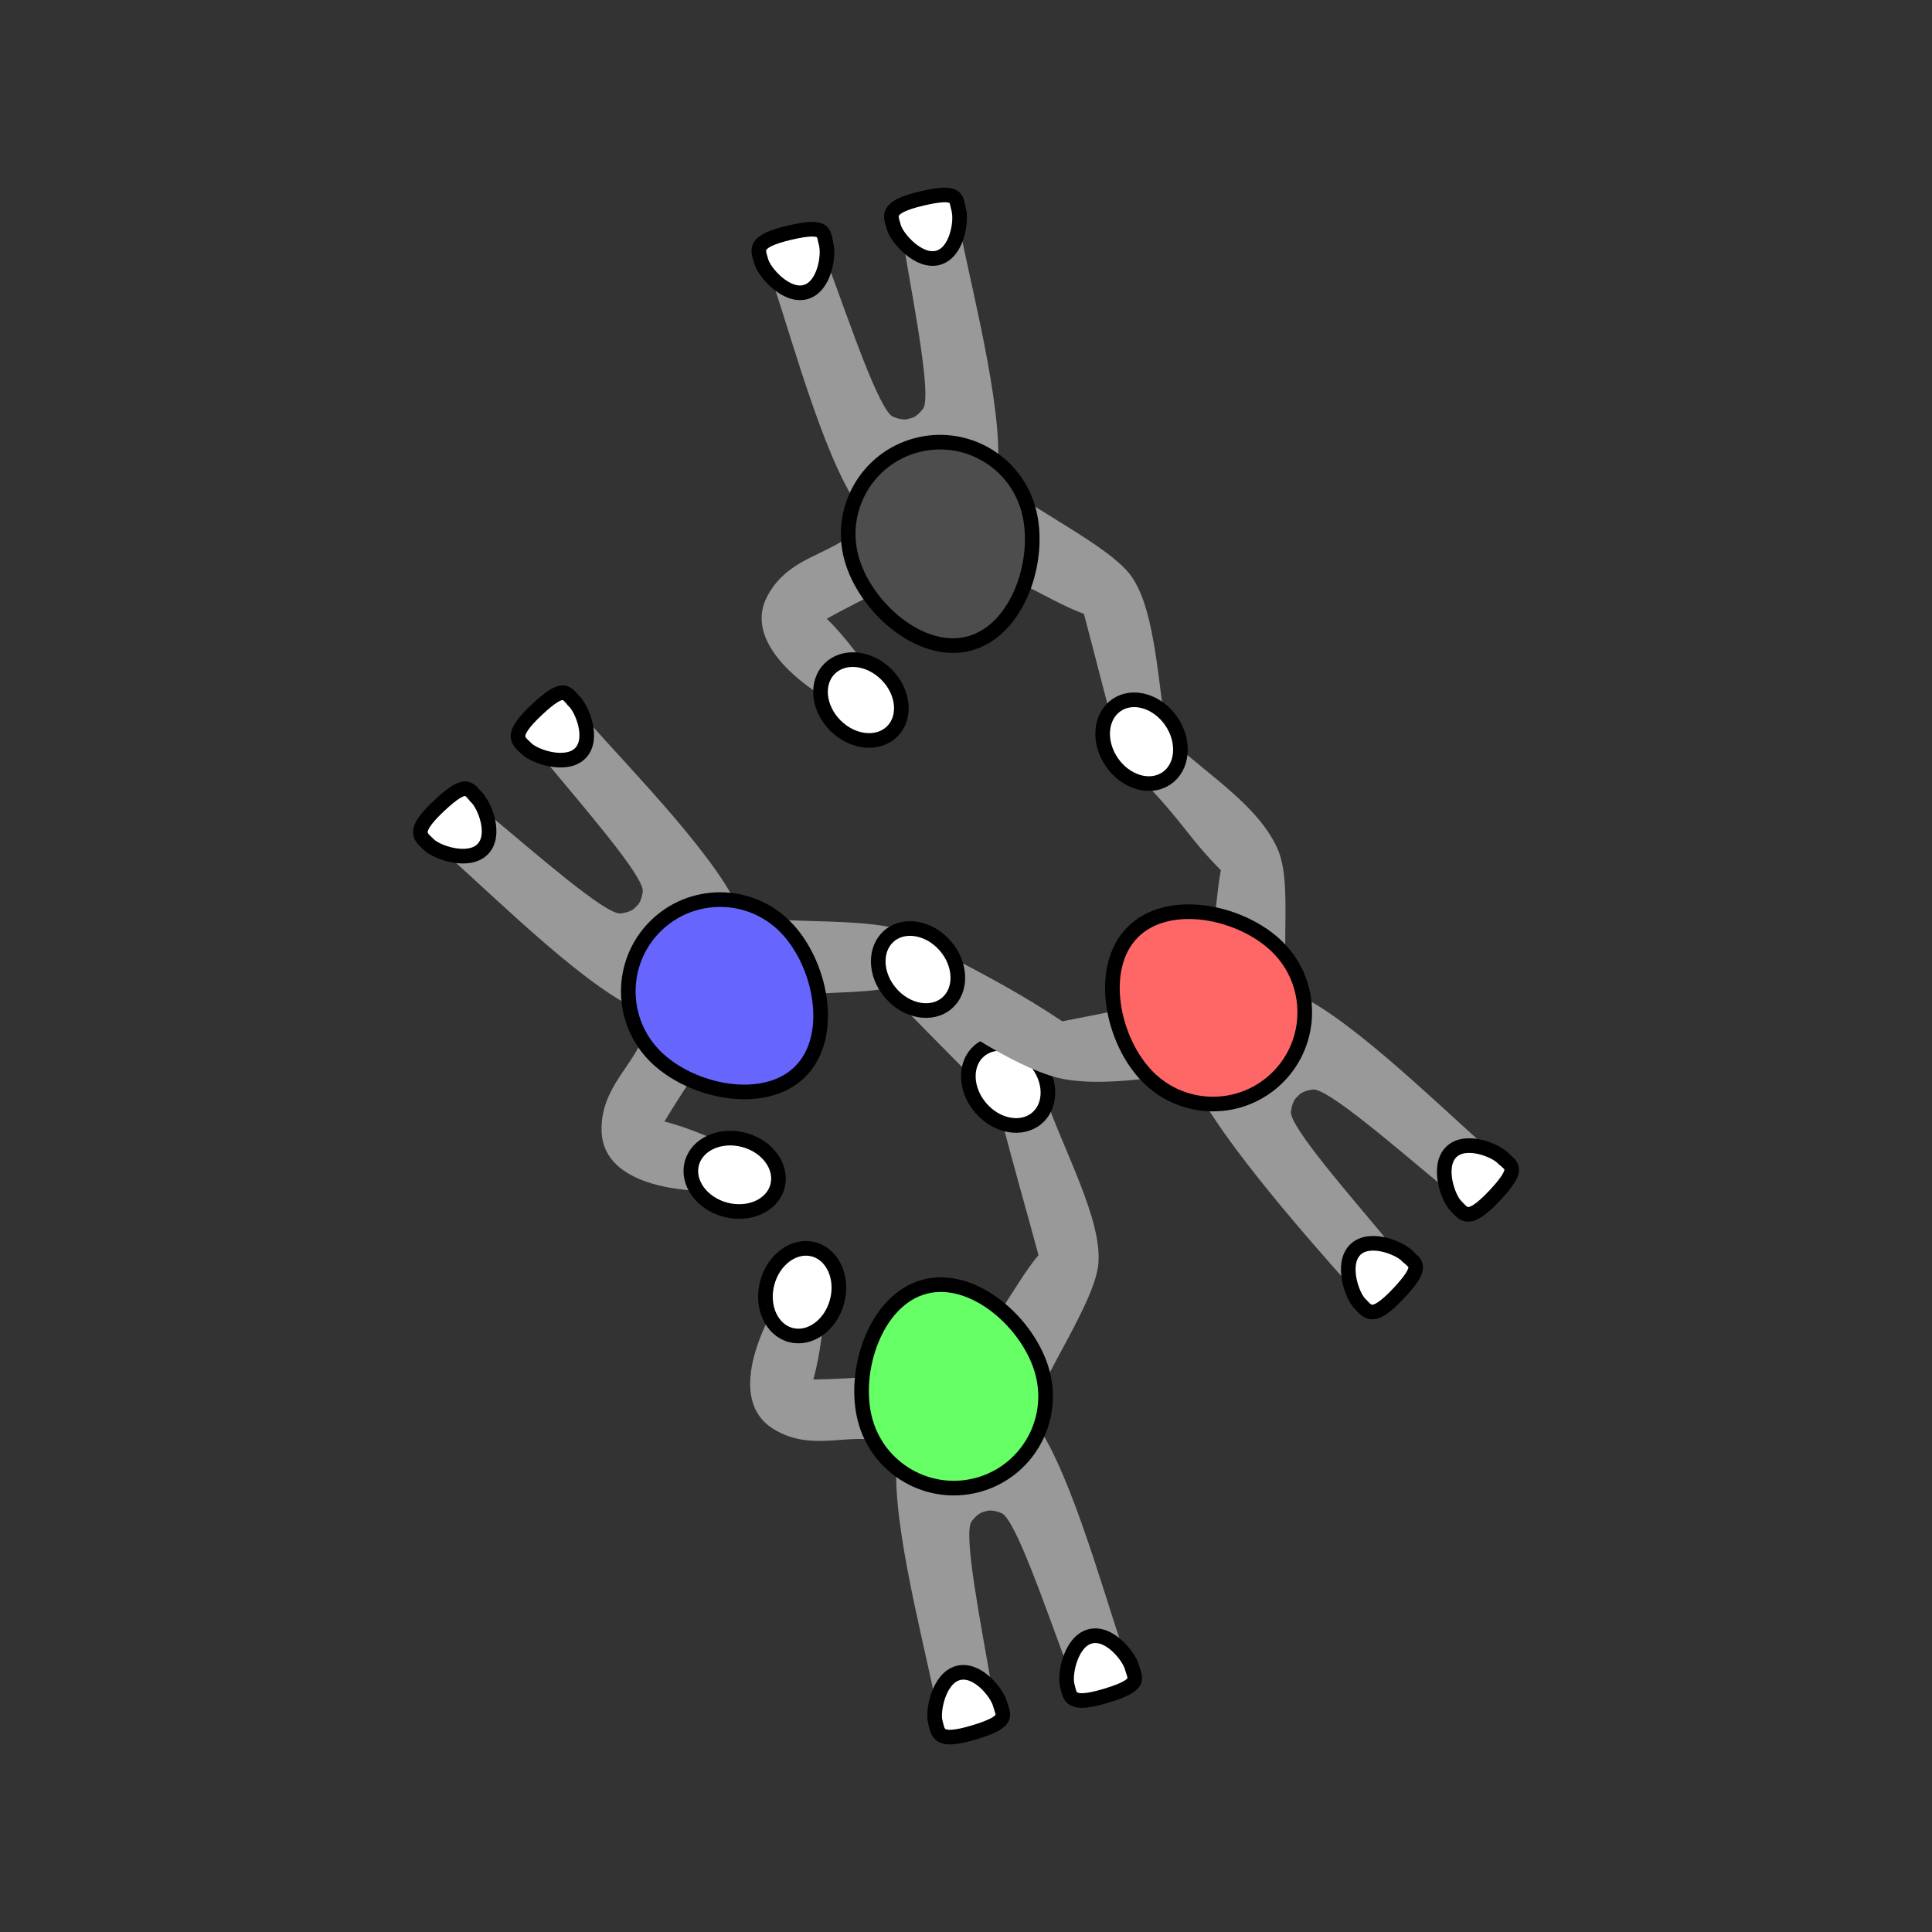 <?xml version="1.0" encoding="UTF-8" standalone="no"?>
<!-- Created with Inkscape (http://www.inkscape.org/) -->

<svg
   width="35mm"
   height="35mm"
   viewBox="0 0 35 35"
   version="1.1"
   id="svg1"
   xml:space="preserve"
   inkscape:version="1.4 (e7c3feb100, 2024-10-09)"
   sodipodi:docname="2_v1.svg"
   xmlns:inkscape="http://www.inkscape.org/namespaces/inkscape"
   xmlns:sodipodi="http://sodipodi.sourceforge.net/DTD/sodipodi-0.dtd"
   xmlns="http://www.w3.org/2000/svg"
   xmlns:svg="http://www.w3.org/2000/svg"><rect x="0" y="0" width="35" height="35" fill="#333333" stroke="none"/><sodipodi:namedview
     id="namedview1"
     pagecolor="#ffffff"
     bordercolor="#000000"
     borderopacity="0.25"
     inkscape:showpageshadow="2"
     inkscape:pageopacity="0.0"
     inkscape:pagecheckerboard="0"
     inkscape:deskcolor="#d1d1d1"
     inkscape:document-units="mm"
     inkscape:zoom="4.2968333"
     inkscape:cx="55.855088"
     inkscape:cy="61.906056"
     inkscape:window-width="1916"
     inkscape:window-height="761"
     inkscape:window-x="0"
     inkscape:window-y="0"
     inkscape:window-maximized="0"
     inkscape:current-layer="layer1"
     showgrid="false"><sodipodi:guide
       position="25.431,17.543"
       orientation="0,132.283"
       id="guide5"
       inkscape:locked="false" /><sodipodi:guide
       position="35,35"
       orientation="132.283,0"
       id="guide6"
       inkscape:locked="false" /><sodipodi:guide
       position="35,0"
       orientation="0,-132.283"
       id="guide7"
       inkscape:locked="false" /><sodipodi:guide
       position="17.504,35.914"
       orientation="-132.283,0"
       id="guide8"
       inkscape:locked="false" /></sodipodi:namedview><defs
     id="defs1"><inkscape:path-effect
       effect="mirror_symmetry"
       start_point="17.298,16.235"
       end_point="17.313,7.81"
       center_point="17.306,12.023"
       id="path-effect5"
       is_visible="true"
       lpeversion="1.2"
       lpesatellites=""
       mode="free"
       discard_orig_path="false"
       fuse_paths="true"
       oposite_fuse="false"
       split_items="false"
       split_open="false"
       link_styles="false" /><inkscape:path-effect
       effect="mirror_symmetry"
       start_point="17.298,16.235"
       end_point="17.313,7.81"
       center_point="17.306,12.023"
       id="path-effect5-7"
       is_visible="true"
       lpeversion="1.2"
       lpesatellites=""
       mode="free"
       discard_orig_path="false"
       fuse_paths="true"
       oposite_fuse="false"
       split_items="false"
       split_open="false"
       link_styles="false" /><inkscape:path-effect
       effect="mirror_symmetry"
       start_point="17.298,16.235"
       end_point="17.313,7.81"
       center_point="17.306,12.023"
       id="path-effect5-6"
       is_visible="true"
       lpeversion="1.2"
       lpesatellites=""
       mode="free"
       discard_orig_path="false"
       fuse_paths="true"
       oposite_fuse="false"
       split_items="false"
       split_open="false"
       link_styles="false" /><inkscape:path-effect
       effect="mirror_symmetry"
       start_point="17.298,16.235"
       end_point="17.313,7.81"
       center_point="17.306,12.023"
       id="path-effect5-3"
       is_visible="true"
       lpeversion="1.2"
       lpesatellites=""
       mode="free"
       discard_orig_path="false"
       fuse_paths="true"
       oposite_fuse="false"
       split_items="false"
       split_open="false"
       link_styles="false" /><inkscape:path-effect
       effect="mirror_symmetry"
       start_point="17.298,16.235"
       end_point="17.313,7.81"
       center_point="17.306,12.023"
       id="path-effect5-66"
       is_visible="true"
       lpeversion="1.2"
       lpesatellites=""
       mode="free"
       discard_orig_path="false"
       fuse_paths="true"
       oposite_fuse="false"
       split_items="false"
       split_open="false"
       link_styles="false" /><inkscape:path-effect
       effect="mirror_symmetry"
       start_point="17.298,16.235"
       end_point="17.313,7.81"
       center_point="17.306,12.023"
       id="path-effect5-4"
       is_visible="true"
       lpeversion="1.2"
       lpesatellites=""
       mode="free"
       discard_orig_path="false"
       fuse_paths="true"
       oposite_fuse="false"
       split_items="false"
       split_open="false"
       link_styles="false" /><inkscape:path-effect
       effect="mirror_symmetry"
       start_point="17.298,16.235"
       end_point="17.313,7.81"
       center_point="17.306,12.023"
       id="path-effect5-4-7"
       is_visible="true"
       lpeversion="1.2"
       lpesatellites=""
       mode="free"
       discard_orig_path="false"
       fuse_paths="true"
       oposite_fuse="false"
       split_items="false"
       split_open="false"
       link_styles="false" /><inkscape:path-effect
       effect="mirror_symmetry"
       start_point="17.298,16.235"
       end_point="17.313,7.81"
       center_point="17.306,12.023"
       id="path-effect5-41"
       is_visible="true"
       lpeversion="1.2"
       lpesatellites=""
       mode="free"
       discard_orig_path="false"
       fuse_paths="true"
       oposite_fuse="false"
       split_items="false"
       split_open="false"
       link_styles="false" /><inkscape:path-effect
       effect="mirror_symmetry"
       start_point="17.298,16.235"
       end_point="17.313,7.81"
       center_point="17.306,12.023"
       id="path-effect5-4-0"
       is_visible="true"
       lpeversion="1.2"
       lpesatellites=""
       mode="free"
       discard_orig_path="false"
       fuse_paths="true"
       oposite_fuse="false"
       split_items="false"
       split_open="false"
       link_styles="false" /><inkscape:path-effect
       effect="mirror_symmetry"
       start_point="17.494,16.3"
       end_point="17.509,7.876"
       center_point="17.502,12.088"
       id="path-effect5-4-0-9"
       is_visible="true"
       lpeversion="1.2"
       lpesatellites=""
       mode="free"
       discard_orig_path="false"
       fuse_paths="true"
       oposite_fuse="false"
       split_items="false"
       split_open="false"
       link_styles="false" /><inkscape:path-effect
       effect="mirror_symmetry"
       start_point="17.298,16.235"
       end_point="17.313,7.81"
       center_point="17.306,12.023"
       id="path-effect5-4-0-0"
       is_visible="true"
       lpeversion="1.2"
       lpesatellites=""
       mode="free"
       discard_orig_path="false"
       fuse_paths="true"
       oposite_fuse="false"
       split_items="false"
       split_open="false"
       link_styles="false" /><inkscape:path-effect
       effect="mirror_symmetry"
       start_point="17.494,16.3"
       end_point="17.509,7.876"
       center_point="17.502,12.088"
       id="path-effect5-4-0-9-7"
       is_visible="true"
       lpeversion="1.2"
       lpesatellites=""
       mode="free"
       discard_orig_path="false"
       fuse_paths="true"
       oposite_fuse="false"
       split_items="false"
       split_open="false"
       link_styles="false" /><inkscape:path-effect
       effect="mirror_symmetry"
       start_point="17.494,16.3"
       end_point="17.509,7.876"
       center_point="17.502,12.088"
       id="path-effect5-4-0-9-3"
       is_visible="true"
       lpeversion="1.2"
       lpesatellites=""
       mode="free"
       discard_orig_path="false"
       fuse_paths="true"
       oposite_fuse="false"
       split_items="false"
       split_open="false"
       link_styles="false" /><inkscape:path-effect
       effect="mirror_symmetry"
       start_point="17.494,16.3"
       end_point="17.509,7.876"
       center_point="17.502,12.088"
       id="path-effect5-4-0-9-5"
       is_visible="true"
       lpeversion="1.2"
       lpesatellites=""
       mode="free"
       discard_orig_path="false"
       fuse_paths="true"
       oposite_fuse="false"
       split_items="false"
       split_open="false"
       link_styles="false" /><inkscape:path-effect
       effect="mirror_symmetry"
       start_point="17.298,16.235"
       end_point="17.313,7.81"
       center_point="17.306,12.023"
       id="path-effect5-4-6-1"
       is_visible="true"
       lpeversion="1.2"
       lpesatellites=""
       mode="free"
       discard_orig_path="false"
       fuse_paths="true"
       oposite_fuse="false"
       split_items="false"
       split_open="false"
       link_styles="false" /><inkscape:path-effect
       effect="mirror_symmetry"
       start_point="17.494,16.3"
       end_point="17.509,7.876"
       center_point="17.502,12.088"
       id="path-effect5-4-0-9-5-9"
       is_visible="true"
       lpeversion="1.2"
       lpesatellites=""
       mode="free"
       discard_orig_path="false"
       fuse_paths="true"
       oposite_fuse="false"
       split_items="false"
       split_open="false"
       link_styles="false" /></defs><g
     inkscape:label="Layer 1"
     inkscape:groupmode="layer"
     id="layer1"><path
       style="fill:#999999;fill-opacity:1;stroke:none;stroke-width:0.265;stroke-dasharray:none;stroke-opacity:1"
       d="m 8.313,14.979 c -0.188,0.183 -0.308,0.425 -0.174,0.544 0.937,0.834 2.587,2.472 3.53,2.809 0.171,0.79 -0.813,1.186 -0.77,2.177 0.035,0.805 1.033,1.055 1.914,1.07 0.377,0.006 0.793,-0.591 0.393,-0.803 -0.616,-0.327 -1.169,-0.459 -1.169,-0.459 0.405,-0.68 0.968,-1.464 1.349,-2.019 0.557,-0.38 1.99,-0.261 2.641,-0.387 0.585,0.585 1.114,1.141 1.916,1.929 0.372,-0.258 0.448,-0.257 0.652,-0.575 C 17.89,18.459 17.168,17.238 16.439,16.895 15.817,16.603 14.217,16.756 13.427,16.583 c -0.333,-0.945 -1.966,-2.603 -2.797,-3.542 -0.238,-0.269 -0.967,0.478 -0.739,0.755 0.657,0.799 1.789,2.091 1.753,2.357 -0.021,0.151 -0.067,0.231 -0.123,0.272 -0.041,0.056 -0.124,0.103 -0.275,0.123 -0.267,0.036 -1.554,-1.1 -2.351,-1.759 -0.138,-0.115 -0.395,0.008 -0.583,0.191 z"
       id="path4-6-1"
       sodipodi:nodetypes="cscssscccccscccscssc" /><path
       id="path1-3-1"
       style="fill:#6666ff;fill-opacity:1;stroke:#000000;stroke-width:0.265"
       d="m 14.22,16.784 c 0.649,0.649 0.926,1.979 0.277,2.628 -0.649,0.649 -1.979,0.372 -2.628,-0.277 -0.649,-0.649 -0.649,-1.702 -10e-7,-2.351 0.649,-0.649 1.702,-0.649 2.351,0 z"
       sodipodi:nodetypes="zzzzz" /><path
       id="path1-7-1-1-0"
       style="fill:#ffffff;stroke:#000000;stroke-width:0.265;stroke-dasharray:none"
       d="m 8.636,14.448 c 0.147,0.147 0.361,0.683 0.106,0.938 -0.255,0.255 -0.827,0.061 -0.974,-0.086 -0.147,-0.147 -0.323,-0.223 0.186,-0.702 0.509,-0.478 0.535,-0.298 0.682,-0.151 z"
       sodipodi:nodetypes="ssszs" /><path
       id="path1-7-1-9-7-3"
       style="fill:#ffffff;stroke:#000000;stroke-width:0.265;stroke-dasharray:none"
       d="m 10.405,12.709 c 0.147,0.147 0.361,0.683 0.106,0.938 -0.255,0.255 -0.827,0.061 -0.974,-0.086 -0.147,-0.147 -0.323,-0.223 0.186,-0.702 0.509,-0.478 0.535,-0.298 0.682,-0.151 z"
       sodipodi:nodetypes="ssszs" /><ellipse
       style="fill:#ffffff;fill-opacity:1;stroke:#000000;stroke-width:0.265;stroke-dasharray:none;stroke-opacity:1"
       id="path1-7-2-9-9-1-3-1"
       cx="17.113"
       cy="-18.364"
       rx="0.654"
       ry="0.803"
       transform="rotate(105)" /><path
       style="fill:#999999;fill-opacity:1;stroke:none;stroke-width:0.265;stroke-dasharray:none;stroke-opacity:1"
       d="m 17.495,30.883 c -0.252,0.072 -0.522,0.055 -0.558,-0.121 -0.254,-1.228 -0.848,-3.476 -0.668,-4.462 -0.599,-0.543 -1.434,0.111 -2.271,-0.421 -0.68,-0.432 -0.397,-1.422 0.031,-2.192 0.183,-0.33 0.908,-0.391 0.892,0.062 -0.025,0.697 -0.187,1.242 -0.187,1.242 0.792,-0.011 1.752,-0.106 2.424,-0.159 0.607,-0.293 1.221,-1.593 1.655,-2.094 -0.214,-0.799 -0.431,-1.535 -0.712,-2.623 0.41,-0.193 0.446,-0.26 0.823,-0.277 0.346,1.013 1.042,2.249 0.974,3.052 -0.057,0.685 -0.99,1.994 -1.235,2.764 0.651,0.761 1.271,3.004 1.67,4.193 0.114,0.341 -0.897,0.598 -1.024,0.262 -0.364,-0.969 -0.916,-2.595 -1.165,-2.697 -0.141,-0.057 -0.234,-0.058 -0.297,-0.03 -0.069,0.008 -0.151,0.056 -0.244,0.177 -0.164,0.213 0.176,1.895 0.348,2.915 0.03,0.177 -0.204,0.338 -0.456,0.409 z"
       id="path4-6-1-1"
       sodipodi:nodetypes="cscssscccccscccscssc" /><ellipse
       style="fill:#ffffff;fill-opacity:1;stroke:#000000;stroke-width:0.265;stroke-dasharray:none;stroke-opacity:1"
       id="path1-7-2-9-9-1-3-9-8"
       cx="-1.035"
       cy="26.808"
       rx="0.654"
       ry="0.803"
       transform="matrix(-0.758,0.652,0.652,0.758,0,0)" /><path
       id="path1-3-1-0"
       style="fill:#66ff66;fill-opacity:1;stroke:#000000;stroke-width:0.265"
       d="m 18.885,24.865 c -0.238,-0.887 -1.251,-1.792 -2.138,-1.554 -0.887,0.238 -1.312,1.528 -1.074,2.415 0.238,0.887 1.149,1.413 2.036,1.176 0.887,-0.238 1.413,-1.149 1.176,-2.036 z"
       sodipodi:nodetypes="zzzzz" /><path
       id="path1-7-1-1-0-6"
       style="fill:#ffffff;stroke:#000000;stroke-width:0.265;stroke-dasharray:none"
       d="m 18.117,30.869 c -0.054,-0.2 -0.411,-0.654 -0.76,-0.561 -0.349,0.093 -0.466,0.686 -0.413,0.886 0.054,0.2 0.032,0.391 0.701,0.19 0.669,-0.201 0.525,-0.315 0.472,-0.515 z"
       sodipodi:nodetypes="ssszs" /><path
       id="path1-7-1-9-7-3-3"
       style="fill:#ffffff;stroke:#000000;stroke-width:0.265;stroke-dasharray:none"
       d="m 20.507,30.206 c -0.054,-0.2 -0.411,-0.654 -0.76,-0.561 -0.349,0.093 -0.466,0.686 -0.413,0.886 0.054,0.2 0.032,0.391 0.701,0.19 0.669,-0.201 0.525,-0.315 0.472,-0.515 z"
       sodipodi:nodetypes="ssszs" /><ellipse
       style="fill:#ffffff;fill-opacity:1;stroke:#000000;stroke-width:0.265;stroke-dasharray:none;stroke-opacity:1"
       id="path1-7-2-9-9-1-3-1-2"
       cx="-20.096"
       cy="18.845"
       rx="0.654"
       ry="0.803"
       transform="matrix(-0.966,-0.259,-0.259,0.966,0,0)" /><path
       style="fill:#999999;fill-opacity:1;stroke:none;stroke-width:0.265;stroke-dasharray:none;stroke-opacity:1"
       d="m 24.956,23.07 c -0.183,0.188 -0.425,0.308 -0.544,0.174 -0.834,-0.937 -2.531,-2.873 -2.868,-3.816 -0.827,0.135 -1.762,0.25 -2.382,0.097 -0.782,-0.193 -2.345,-1.161 -2.781,-1.817 -0.209,-0.314 0.403,-0.604 0.803,-0.393 0.697,0.368 1.35,0.71 2.06,1.187 0.719,-0.138 1.81,-0.357 2.393,-0.505 0.38,-0.557 0.354,-1.581 0.48,-2.233 -0.585,-0.585 -0.685,-0.879 -1.473,-1.681 0.258,-0.372 0.257,-0.448 0.575,-0.652 0.806,0.704 1.571,1.192 1.914,1.921 0.293,0.622 0.046,1.814 0.219,2.603 0.945,0.333 2.603,1.966 3.542,2.797 0.269,0.238 -0.478,0.967 -0.755,0.739 -0.799,-0.657 -2.091,-1.789 -2.357,-1.753 -0.151,0.021 -0.231,0.067 -0.272,0.123 -0.056,0.041 -0.103,0.124 -0.123,0.275 -0.036,0.267 1.1,1.554 1.759,2.351 0.115,0.138 -0.008,0.395 -0.191,0.583 z"
       id="path4-6-1-2"
       sodipodi:nodetypes="cscssscccccscccscsscc" /><path
       id="path1-3-1-7"
       style="fill:#ff6666;fill-opacity:1;stroke:#000000;stroke-width:0.265"
       d="m 23.15,17.163 c -0.649,-0.649 -1.979,-0.926 -2.628,-0.277 -0.649,0.649 -0.372,1.979 0.277,2.628 0.649,0.649 1.702,0.649 2.351,1e-6 0.649,-0.649 0.649,-1.702 0,-2.351 z"
       sodipodi:nodetypes="zzzzz" /><path
       id="path1-7-1-1-0-2"
       style="fill:#ffffff;stroke:#000000;stroke-width:0.265;stroke-dasharray:none"
       d="m 25.487,22.748 c -0.147,-0.147 -0.683,-0.361 -0.938,-0.106 -0.255,0.255 -0.061,0.827 0.086,0.974 0.147,0.147 0.223,0.323 0.702,-0.186 0.478,-0.509 0.298,-0.535 0.151,-0.682 z"
       sodipodi:nodetypes="ssszs" /><path
       id="path1-7-1-9-7-3-2"
       style="fill:#ffffff;stroke:#000000;stroke-width:0.265;stroke-dasharray:none"
       d="m 27.226,20.978 c -0.147,-0.147 -0.683,-0.361 -0.938,-0.106 -0.255,0.255 -0.061,0.827 0.086,0.974 0.147,0.147 0.223,0.323 0.702,-0.186 0.478,-0.509 0.298,-0.535 0.151,-0.682 z"
       sodipodi:nodetypes="ssszs" /><path
       style="fill:#999999;fill-opacity:1;stroke:none;stroke-width:0.265;stroke-dasharray:none;stroke-opacity:1"
       d="m 14.423,4.725 c -0.254,0.064 -0.479,0.214 -0.423,0.384 0.394,1.191 1.004,3.434 1.653,4.198 -0.247,0.769 -1.297,0.62 -1.756,1.5 -0.372,0.714 0.367,1.43 1.123,1.883 0.324,0.194 0.982,-0.115 0.741,-0.499 -0.37,-0.591 -0.783,-0.982 -0.783,-0.982 0.691,-0.387 1.57,-0.784 2.178,-1.074 0.672,-0.05 1.854,0.769 2.48,0.985 0.214,0.799 0.394,1.545 0.695,2.628 0.451,-0.037 0.517,0.002 0.852,-0.172 C 20.976,12.527 20.961,11.109 20.501,10.447 20.109,9.883 18.647,9.215 18.05,8.671 18.233,7.686 17.649,5.434 17.399,4.204 17.328,3.852 16.323,4.135 16.381,4.489 16.551,5.51 16.885,7.195 16.72,7.407 16.627,7.527 16.547,7.574 16.478,7.581 16.415,7.609 16.319,7.608 16.179,7.55 15.93,7.448 15.383,5.821 15.023,4.851 14.96,4.683 14.677,4.661 14.423,4.725 Z"
       id="path4-6-1-1-1"
       sodipodi:nodetypes="cscssscccccscccscssc" /><path
       id="path1-3-1-0-0"
       style="fill:#4d4d4d;fill-opacity:1;stroke:#000000;stroke-width:0.265"
       d="m 18.635,9.242 c 0.238,0.887 -0.187,2.177 -1.074,2.415 -0.887,0.238 -1.9,-0.667 -2.138,-1.554 -0.238,-0.887 0.289,-1.799 1.176,-2.036 0.887,-0.238 1.799,0.289 2.036,1.176 z"
       sodipodi:nodetypes="zzzzz" /><path
       id="path1-7-1-1-0-6-6"
       style="fill:#ffffff;stroke:#000000;stroke-width:0.265;stroke-dasharray:none"
       d="m 14.967,4.426 c 0.054,0.2 -0.029,0.772 -0.378,0.866 -0.349,0.093 -0.747,-0.361 -0.8,-0.561 -0.054,-0.2 -0.168,-0.355 0.512,-0.515 0.68,-0.16 0.612,0.01 0.666,0.21 z"
       sodipodi:nodetypes="ssszs" /><path
       id="path1-7-1-9-7-3-3-1"
       style="fill:#ffffff;stroke:#000000;stroke-width:0.265;stroke-dasharray:none"
       d="m 17.369,3.805 c 0.054,0.2 -0.029,0.772 -0.378,0.866 -0.349,0.093 -0.747,-0.361 -0.8,-0.561 -0.054,-0.2 -0.168,-0.355 0.512,-0.515 0.68,-0.16 0.612,0.01 0.666,0.21 z"
       sodipodi:nodetypes="ssszs" /><ellipse
       style="fill:#ffffff;fill-opacity:1;stroke:#000000;stroke-width:0.265;stroke-dasharray:none;stroke-opacity:1"
       id="path1-7-2-9-9-1-3-1-2-5"
       cx="-2.061"
       cy="-19.996"
       rx="0.654"
       ry="0.803"
       transform="rotate(135)" /><ellipse
       style="fill:#ffffff;fill-opacity:1;stroke:#000000;stroke-width:0.265;stroke-dasharray:none;stroke-opacity:1"
       id="path1-7-2-9-9-1-3-9-9"
       cx="-9.523"
       cy="-22.749"
       rx="0.654"
       ry="0.803"
       transform="rotate(145.728)" /><ellipse
       style="fill:#ffffff;fill-opacity:1;stroke:#000000;stroke-width:0.265;stroke-dasharray:none;stroke-opacity:1"
       id="path1-7-2-9-9-1-3-9"
       cx="-1.155"
       cy="24.165"
       rx="0.654"
       ry="0.803"
       transform="matrix(-0.758,0.652,0.652,0.758,0,0)" /></g></svg>
